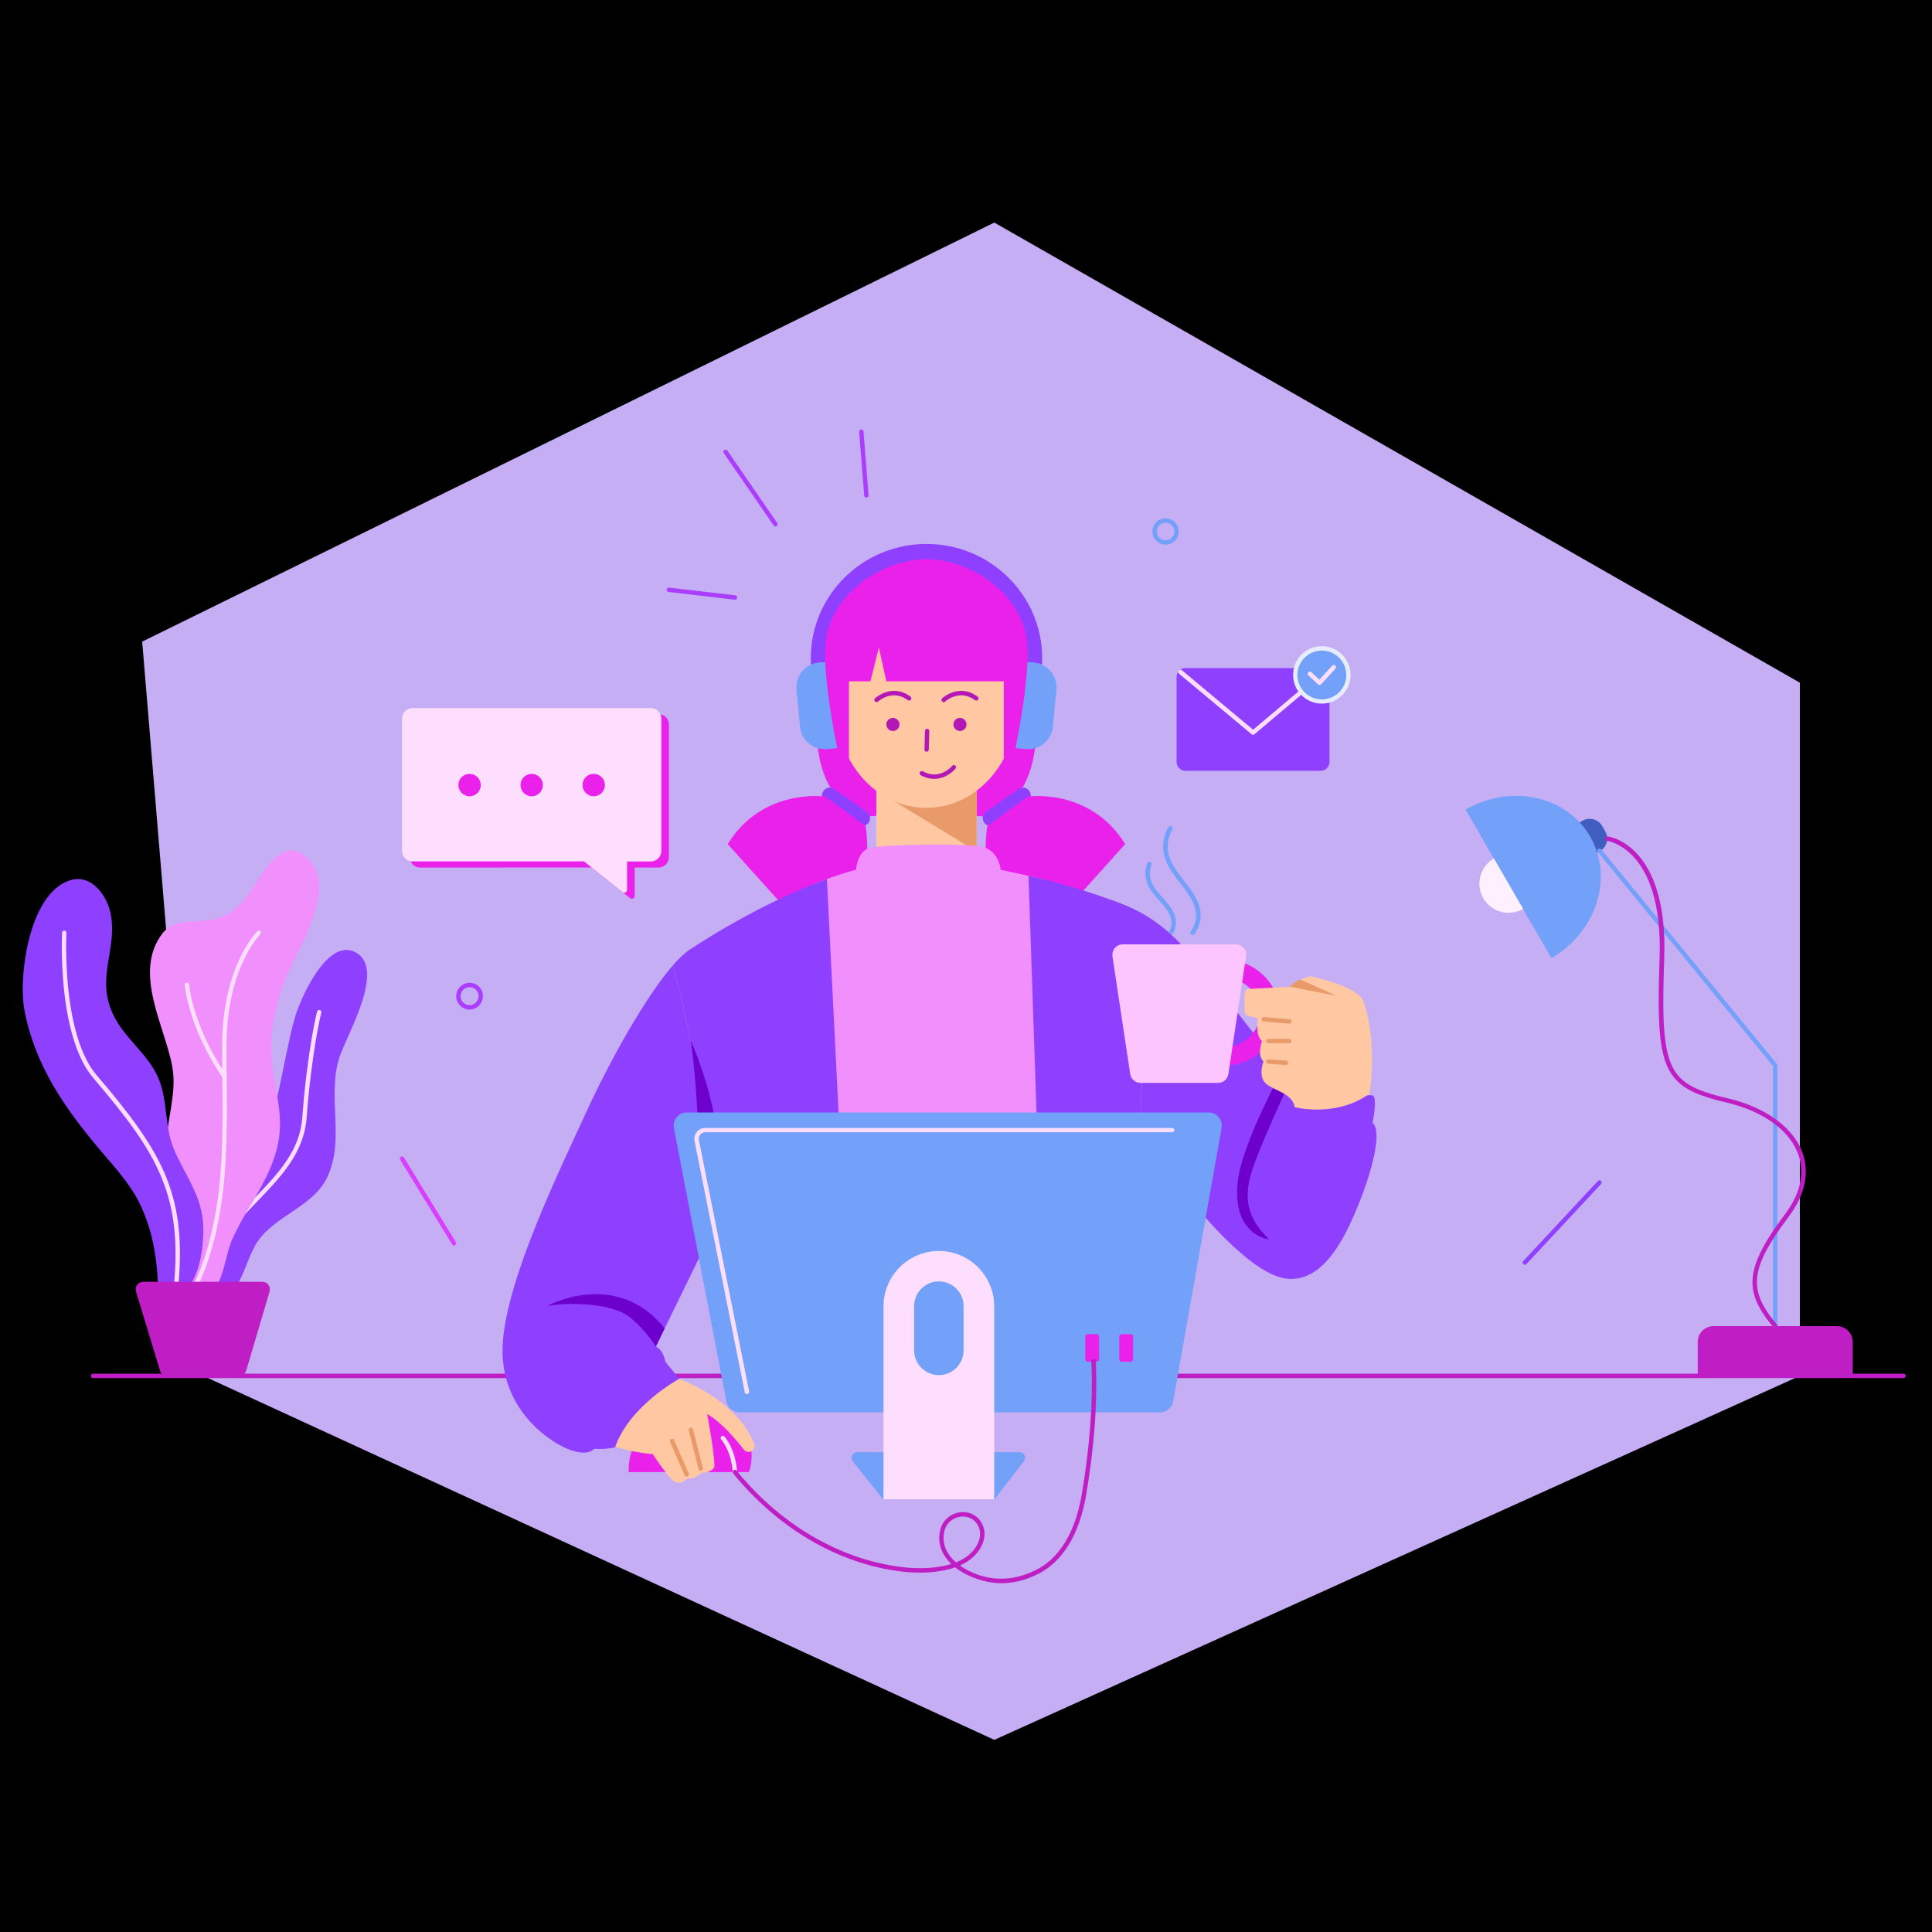<?xml version="1.0" encoding="utf-8"?>
<!-- Generator: Adobe Illustrator 26.0.2, SVG Export Plug-In . SVG Version: 6.00 Build 0)  -->
<svg version="1.1" id="Layer_1" xmlns="http://www.w3.org/2000/svg" xmlns:xlink="http://www.w3.org/1999/xlink" x="0px" y="0px"
	 viewBox="0 0 2000 2000" style="enable-background:new 0 0 2000 2000;" xml:space="preserve">
<style type="text/css">
	.st0{fill-rule:evenodd;clip-rule:evenodd;}
	.st1{fill-rule:evenodd;clip-rule:evenodd;fill:#C6AEF4;}
	.st2{fill-rule:evenodd;clip-rule:evenodd;fill:#EA21EA;}
	.st3{fill-rule:evenodd;clip-rule:evenodd;fill:#8F40FF;}
	.st4{fill:#FFC8A3;}
	.st5{fill-rule:evenodd;clip-rule:evenodd;fill:#E89B68;}
	.st6{fill-rule:evenodd;clip-rule:evenodd;fill:#73A0F9;}
	.st7{fill-rule:evenodd;clip-rule:evenodd;fill:#B318B7;}
	.st8{fill:#B318B7;}
	.st9{fill-rule:evenodd;clip-rule:evenodd;fill:#BF1EC4;}
	.st10{fill-rule:evenodd;clip-rule:evenodd;fill:#F190FC;}
	.st11{fill-rule:evenodd;clip-rule:evenodd;fill:#FEDEFF;}
	.st12{fill:#EA21EA;}
	.st13{fill-rule:evenodd;clip-rule:evenodd;fill:#405EBF;}
	.st14{fill-rule:evenodd;clip-rule:evenodd;fill:#FEF0FF;}
	.st15{fill-rule:evenodd;clip-rule:evenodd;fill:#FFC8A3;}
	.st16{fill-rule:evenodd;clip-rule:evenodd;fill:#6D00CC;}
	.st17{fill-rule:evenodd;clip-rule:evenodd;fill:#D93EFF;}
	.st18{fill-rule:evenodd;clip-rule:evenodd;fill:#AB3DFF;}
	.st19{fill:#73A0F9;}
	.st20{fill-rule:evenodd;clip-rule:evenodd;fill:#E7ECFF;}
	.st21{fill-rule:evenodd;clip-rule:evenodd;fill:#FCC5FF;}
</style>
<rect id="BG" class="st0" width="2000" height="2000"/>
<path class="st1" d="M1029.3,230.4l833.9,476.3v717.6l-833.9,376.8l-818.9-376.8l-63.2-760.1L1029.3,230.4z"/>
<path class="st2" d="M848.9,731c0,0-11.5,44.1,10.1,83.4l39.7,30.7c0,0,44.2-1.1,69.7-21.7L848.9,731z"/>
<path class="st3" d="M899.2,851.6c2.6-3.6,1.7-8.7-2-11.3c-8.9-6.3-24.6-17.3-33.5-23.5c-3.7-2.6-8.7-1.7-11.3,2
	c-2.6,3.7-1.7,8.7,2,11.3c8.9,6.3,24.6,17.3,33.5,23.5C891.6,856.1,896.6,855.3,899.2,851.6z"/>
<path class="st2" d="M854.2,824.6c0,0-64.6-9.5-100.9,49.2l92.6,102.9c0,0,62.9-35.7,50.2-121.6L854.2,824.6z"/>
<path class="st2" d="M1069.2,731c0,0,11.5,44.1-10.1,83.4l-41.4,30.7c0,0-42.4-1.1-68-21.7L1069.2,731z"/>
<path class="st3" d="M1018.8,851.6c-2.6-3.6-1.7-8.7,2-11.3c8.9-6.3,24.6-17.3,33.5-23.5c3.7-2.6,8.7-1.7,11.3,2
	c2.6,3.7,1.7,8.7-2,11.3c-8.9,6.3-24.6,17.3-33.5,23.5C1026.5,856.1,1021.4,855.3,1018.8,851.6z"/>
<path class="st2" d="M1063.9,824.6c0,0,64.6-9.5,100.9,49.2l-92.6,102.9c0,0-62.9-35.7-50.2-121.6L1063.9,824.6z"/>
<path class="st4" d="M1010.9,799.3H907.2v82.1h103.8V799.3z"/>
<path class="st5" d="M925.2,829.2l85.8-10.6v62.8L925.2,829.2z"/>
<path class="st4" d="M959,836.3c51.7,0,93.5-47.2,93.5-105.3c0-58.2-41.9-105.3-93.5-105.3c-51.7,0-93.5,47.2-93.5,105.3
	C865.5,789.1,907.4,836.3,959,836.3z"/>
<path class="st3" d="M839.5,688.3c-0.1-2.3-0.2-4.5-0.2-6.8c0-65.4,53.7-118.4,119.8-118.4c66.1,0,119.8,53,119.8,118.4
	c0,2.3-0.1,4.5-0.2,6.8c-2.5-1.2-5.3-1.9-8.2-2.2l-11.6-1.1l0.1-3.5c0-54.5-44.7-98.7-99.9-98.7c-55.1,0-99.8,44.2-99.8,98.7
	l0.1,3.5l-11.6,1.1C844.8,686.4,842,687.1,839.5,688.3z"/>
<path class="st6" d="M864.6,684.4c0,0-7.9,0.8-16.9,1.6c-14.2,1.3-24.5,13.9-23.2,28c1.1,12,2.5,26.3,3.7,38.3
	c1.4,14.2,13.9,24.5,28.1,23.2c9-0.9,16.9-1.6,16.9-1.6L864.6,684.4z"/>
<path class="st6" d="M1053.5,684.4c0,0,7.9,0.8,16.9,1.6c14.2,1.3,24.5,13.9,23.2,28c-1.1,12-2.5,26.3-3.7,38.3
	c-1.4,14.2-13.9,24.5-28.1,23.2c-9-0.9-16.9-1.6-16.9-1.6L1053.5,684.4z"/>
<path class="st7" d="M957.5,756.7l-0.5,19.2c0,1.2,1,2.3,2.2,2.3c1.2,0,2.3-1,2.3-2.2l0.5-19.2c0-1.3-1-2.3-2.2-2.3
	C958.5,754.5,957.5,755.5,957.5,756.7z"/>
<path class="st7" d="M908.9,726.3c0,0,14.5-13.6,30.9-1.5c1,0.7,2.4,0.5,3.2-0.5c0.7-1,0.5-2.4-0.5-3.2
	c-19.5-14.3-36.7,1.8-36.7,1.8c-0.9,0.9-1,2.3-0.1,3.2C906.6,727.1,908,727.1,908.9,726.3z"/>
<path class="st7" d="M978.4,726.3c0,0,14.5-13.6,30.9-1.5c1,0.7,2.4,0.5,3.2-0.5c0.7-1,0.5-2.4-0.5-3.2
	c-19.5-14.3-36.7,1.8-36.7,1.8c-0.9,0.9-1,2.3-0.1,3.2C976.1,727.1,977.5,727.1,978.4,726.3z"/>
<path class="st7" d="M985.7,792.8c0,0-12.5,15.4-30.4,5.7c-1.1-0.6-2.5-0.2-3.1,0.9c-0.6,1.1-0.1,2.5,0.9,3.1
	c21.3,11.5,36.1-6.9,36.1-6.9c0.8-1,0.6-2.4-0.4-3.2C987.9,791.7,986.5,791.8,985.7,792.8z"/>
<path class="st8" d="M927.2,756.1c3.4-1.6,4.9-5.6,3.3-9c-1.6-3.4-5.6-4.9-9-3.3c-3.4,1.6-4.9,5.6-3.3,9
	C919.7,756.2,923.8,757.7,927.2,756.1z"/>
<path class="st8" d="M996.6,756.1c3.4-1.6,4.9-5.6,3.3-9c-1.6-3.4-5.6-4.9-9-3.3c-3.4,1.6-4.9,5.6-3.3,9
	C989.2,756.2,993.2,757.7,996.6,756.1z"/>
<path class="st2" d="M917.5,705.3l-7.7-34.9l-8.7,34.9h-22.3v122.6c0,0-26.6-102.2-24.5-157.5c2-50.9,52.6-88.1,98.7-91.3v-0.1
	c2-0.1,10-0.1,11.9,0v0.1c46.2,3.2,96.8,40.4,98.7,91.3c2.1,55.3-24.5,157.5-24.5,157.5V705.3H917.5z"/>
<path class="st9" d="M96.4,1426.6h1874.1c1.2,0,2.3-1,2.3-2.3c0-1.3-1-2.3-2.3-2.3H96.4c-1.3,0-2.3,1-2.3,2.3
	C94.1,1425.6,95.1,1426.6,96.4,1426.6z"/>
<path class="st10" d="M886.2,900.4c0,0,0.9-19.3,14.5-22.7c13.6-3.3,105.4-5.6,119.6,0c14.2,5.7,15.6,22.7,15.6,22.7
	s24.7,5.2,46.7,10.3l18.6,279.4H851l-7.9-275.3C843.1,914.7,872,903.6,886.2,900.4z"/>
<path class="st3" d="M1180.9,1216.5c-4.8-118.1,13.1-196.3,34.2-246.5c-12.8-12.4-31.3-26.1-56.7-35.5
	c-56.1-20.7-93.7-27.8-93.7-27.8l9.6,283.4L1180.9,1216.5z"/>
<path class="st3" d="M696.5,999.4c6.4-7.3,12.5-13.1,18-16.7C794.1,930.6,856,910,856,910l14,280.1l-121.9,62.3l-10.5,21.6
	C734.8,1149.1,707.1,1037.7,696.5,999.4z"/>
<path class="st2" d="M435,898.1c-2.9,0-5.7-1.2-7.7-3.2c-2-2-3.2-4.8-3.2-7.7c0-29,0-108,0-137.1c0-2.8,1.1-5.7,3.2-7.7
	c2-2,4.8-3.1,7.7-3.1c43.3,0,203.3,0,246.6,0c2.9,0,5.7,1.1,7.7,3.1c2,2,3.2,4.9,3.2,7.7c0,29.1,0,108.1,0,137.1
	c0,2.9-1.1,5.7-3.2,7.7c-2,2-4.8,3.2-7.7,3.2c-10.4,0-24.6,0-24.6,0s0,19.3,0,29.4c0,1.1-0.6,2.1-1.7,2.6c-1,0.5-2.2,0.4-3.1-0.4
	c-11.5-9.2-39.8-31.7-39.8-31.7S475.1,898.1,435,898.1z"/>
<path class="st11" d="M427.1,891.8c-2.9,0-5.7-1.2-7.7-3.2c-2-2-3.2-4.8-3.2-7.7c0-29,0-108,0-137.1c0-2.8,1.1-5.7,3.2-7.7
	c2-2,4.8-3.1,7.7-3.1c43.3,0,203.3,0,246.6,0c2.9,0,5.7,1.1,7.7,3.1c2,2,3.2,4.9,3.2,7.7c0,29.1,0,108.1,0,137.1
	c0,2.9-1.1,5.7-3.2,7.7c-2,2-4.8,3.2-7.7,3.2c-10.4,0-24.6,0-24.6,0s0,19.2,0,29.4c0,1.1-0.6,2.1-1.7,2.6c-1,0.5-2.2,0.4-3.1-0.4
	c-11.5-9.1-39.8-31.7-39.8-31.7H427.1z"/>
<path class="st12" d="M486.1,824.3c6.4,0,11.6-5.2,11.6-11.6c0-6.4-5.2-11.6-11.6-11.6c-6.4,0-11.6,5.2-11.6,11.6
	C474.6,819.1,479.8,824.3,486.1,824.3z"/>
<path class="st12" d="M550.4,824.3c6.4,0,11.6-5.2,11.6-11.6c0-6.4-5.2-11.6-11.6-11.6c-6.4,0-11.6,5.2-11.6,11.6
	C538.8,819.1,544,824.3,550.4,824.3z"/>
<path class="st12" d="M614.6,824.3c6.4,0,11.6-5.2,11.6-11.6c0-6.4-5.2-11.6-11.6-11.6c-6.4,0-11.6,5.2-11.6,11.6
	C603,819.1,608.2,824.3,614.6,824.3z"/>
<path class="st13" d="M1647.6,886.2c0,0,4.1-2.3,8.6-5c7.2-4.2,9.7-13.4,5.5-20.7c-1-1.7-2-3.5-3-5.3c-4.2-7.3-13.4-9.7-20.7-5.5
	c-4.6,2.7-8.6,5-8.6,5L1647.6,886.2z"/>
<path class="st9" d="M1917.9,1389.1c0-9-7.3-16.3-16.3-16.3c-30.8,0-97,0-127.8,0c-9,0-16.3,7.3-16.3,16.3v35.2h160.5
	C1917.9,1424.3,1917.9,1404.2,1917.9,1389.1z"/>
<path class="st6" d="M1839.9,1372.8v-269.9c0-0.6-0.2-1.1-0.5-1.5l-181.8-222.2c-0.8-1-2.2-1.2-3.2-0.4c-1,0.8-1.1,2.2-0.3,3.2
	l181.3,221.6v269.1c0,1.2,1,2.2,2.3,2.2C1838.9,1375,1839.9,1374,1839.9,1372.8z"/>
<path class="st6" d="M1606,991.8c46.7-27,64.7-83.3,40.2-125.7c-24.5-42.5-82.3-55-129-28L1606,991.8z"/>
<path class="st14" d="M1576.7,940.9c-14.4,8.3-32.9,3.4-41.2-11c-8.3-14.4-3.4-32.8,11-41.2L1576.7,940.9z"/>
<path class="st9" d="M1663.5,870.4c0,0,58.4,7.2,54.5,121.3c-1.5,42.2-1.5,71.2,2.1,91.8c2.5,14.2,6.6,24.4,13.1,32.2
	c10.6,12.9,27.6,19.4,54.2,25.7c38,8.9,66.9,29.3,75,56.2c5.3,17.7,1.5,38-14.6,59.4c-25.5,33.9-35.7,56-33.3,76.1
	c1.6,13.5,9,26.3,21.6,41.2c0.8,0.9,2.2,1.1,3.2,0.3c1-0.8,1.1-2.3,0.3-3.2c-11.9-14.1-19-26.1-20.5-38.9
	c-2.3-19.3,7.9-40.2,32.4-72.8c17.2-22.8,21.1-44.6,15.4-63.5c-8.5-28-38.4-49.8-78.3-59.2c-25.3-6-41.6-11.8-51.8-24.1
	c-7.5-9.2-11.6-22-13.5-40.9c-2-19.5-1.7-45.2-0.5-80.1c2.1-59.2-12.5-90.6-27.3-107.2c-15.3-17.1-31.2-18.8-31.2-18.8
	c-1.2-0.1-2.4,0.7-2.5,2C1661.4,869.2,1662.3,870.2,1663.5,870.4z"/>
<path class="st2" d="M650.7,1523.9h124.5c0,0,19.3-45.6-41.4-67.6C697.4,1443,650.3,1473.8,650.7,1523.9z"/>
<path class="st15" d="M698.1,1425.6c0,0,64,20.9,82.6,69.2c1,2.6,0,5.6-2.3,7.2c0,0,0,0,0,0c-2.8,1.8-6.5,1.2-8.5-1.5
	c-6.9-9-22.8-28.3-37.9-36.6c0,0,6.5,32.8,7.6,52.8c0.1,2-0.9,3.8-2.6,4.9c-2.5,1.6-6.4,3.4-10.5,3c0,0-7.9,7.9-14.4,5.6
	c0,0-4.9,5.5-11.4,4.7c-6.5-1-24.9-29.6-24.9-29.6s-28-2-46.8-11C629,1494.2,630.3,1427.1,698.1,1425.6z"/>
<path class="st11" d="M746.6,1490.1c0,0,10.7,11.9,11.9,34c0.1,1.2,1.1,2.2,2.4,2.1c1.3-0.1,2.2-1.1,2.1-2.4
	c-1.4-24-13.1-36.8-13.1-36.8c-0.8-1-2.3-1-3.2-0.1C745.8,1487.8,745.7,1489.1,746.6,1490.1z"/>
<path class="st3" d="M696.5,999.4c10.6,38.3,38.2,149.7,41,274.5L678.9,1394c0,0,7.2,2,10,15.9l14.3,17.4c0,0-51.4,27.6-66.5,71
	c0,0-10.5,2.4-21.5,1.5c0,0-6.5,8.9-27.9,0c-21.4-8.9-72-44-66.7-111.5c5.3-67.6,58.7-176.8,86.1-236.7
	C629.2,1102.4,666.8,1033.6,696.5,999.4z"/>
<path class="st16" d="M678.9,1394c0,0-8-14.2-25.8-29.5c-17.8-15.3-60.6-16.8-86.5-12.7c0,0,71.5-39.1,121.5,23.4L678.9,1394z"/>
<path class="st16" d="M714.9,1076.6c0,0,22.5,50.2,26.8,95.7h-18.9C722.8,1172.4,721.1,1116.5,714.9,1076.6z"/>
<path class="st5" d="M713,1480.8l10.1,40c0.3,1.2,1.5,2,2.8,1.7c1.2-0.4,2-1.6,1.7-2.8l-10.2-40c-0.3-1.2-1.5-2-2.8-1.7
	C713.4,1478.4,712.6,1479.6,713,1480.8z"/>
<path class="st5" d="M693.6,1492.6l15.1,34.7c0.5,1.2,1.8,1.7,3,1.2c1.2-0.5,1.7-1.8,1.2-3l-15-34.7c-0.5-1.2-1.9-1.7-3-1.2
	C693.7,1490.1,693.1,1491.4,693.6,1492.6z"/>
<path class="st17" d="M414.3,1200.6l53.8,87.7c0.7,1.1,2.1,1.4,3.1,0.7c1.1-0.7,1.4-2,0.7-3.1l-53.8-87.7c-0.7-1-2.1-1.4-3.1-0.7
	C413.9,1198.1,413.6,1199.5,414.3,1200.6z"/>
<path class="st18" d="M486.1,1017.4c-7.6,0-13.8,6.2-13.8,13.8c0,7.6,6.2,13.9,13.8,13.9c7.6,0,13.8-6.3,13.8-13.9
	C500,1023.5,493.8,1017.4,486.1,1017.4z M486.1,1021.9c5.1,0,9.3,4.2,9.3,9.3c0,5.2-4.2,9.3-9.3,9.3s-9.3-4.1-9.3-9.3
	C476.9,1026.1,481,1021.9,486.1,1021.9z"/>
<path class="st6" d="M1206.6,536.6c-7.5,0-13.6,6-13.6,13.6c0,7.5,6.1,13.6,13.6,13.6c7.5,0,13.6-6.1,13.6-13.6
	C1220.2,542.6,1214.1,536.6,1206.6,536.6z M1206.6,541.1c5,0,9.1,4.1,9.1,9.1c0,5-4.1,9.1-9.1,9.1c-5,0-9.1-4.1-9.1-9.1
	C1197.5,545.1,1201.6,541.1,1206.6,541.1z"/>
<path class="st3" d="M1580.2,1308.5l77.2-82.8c0.9-0.9,0.8-2.4-0.1-3.2c-0.9-0.9-2.3-0.8-3.2,0.1l-77.2,82.8
	c-0.9,0.9-0.8,2.3,0.1,3.2C1578,1309.6,1579.4,1309.5,1580.2,1308.5z"/>
<path class="st18" d="M749.3,469.1l51.5,74.8c0.7,1.1,2.1,1.3,3.2,0.7c1-0.7,1.3-2.2,0.6-3.2L753,466.5c-0.7-1-2.1-1.3-3.2-0.6
	C748.8,466.6,748.5,468,749.3,469.1z"/>
<path class="st18" d="M889.4,447.1l5.2,65.9c0.1,1.3,1.2,2.2,2.4,2.1c1.2-0.1,2.2-1.2,2.1-2.5l-5.2-65.9c-0.1-1.2-1.2-2.2-2.4-2.1
	C890.2,444.8,889.3,445.9,889.4,447.1z"/>
<path class="st18" d="M692.2,612.8l68.4,8c1.2,0.1,2.4-0.7,2.5-2c0.1-1.2-0.7-2.4-2-2.5l-68.4-8c-1.2-0.1-2.4,0.7-2.5,2
	C690,611.5,690.9,612.6,692.2,612.8z"/>
<path class="st3" d="M1376.3,700.8c0-5.1-4.1-9.2-9.2-9.2c-28,0-111.9,0-139.9,0c-5.1,0-9.2,4.1-9.2,9.2c0,20.1,0,67.8,0,87.9
	c0,5.1,4.1,9.2,9.2,9.2c28,0,111.9,0,139.9,0c5.1,0,9.2-4.1,9.2-9.2C1376.3,768.6,1376.3,720.9,1376.3,700.8z"/>
<path class="st11" d="M1220.6,697.5l75.1,62.6c0.8,0.7,2.1,0.7,2.9,0l76.3-64.3c1-0.8,1.1-2.3,0.3-3.2c-0.8-0.9-2.2-1.1-3.2-0.3
	l-74.8,63.1l-73.6-61.5c-1-0.8-2.4-0.7-3.2,0.3C1219.5,695.2,1219.6,696.7,1220.6,697.5z"/>
<path class="st19" d="M1368.4,726.3c15.2,0,27.5-12.3,27.5-27.5c0-15.2-12.3-27.5-27.5-27.5c-15.2,0-27.5,12.3-27.5,27.5
	C1340.8,713.9,1353.2,726.3,1368.4,726.3z"/>
<path class="st20" d="M1368.4,668.9c-16.5,0-29.8,13.3-29.8,29.8c0,16.4,13.3,29.7,29.8,29.7c16.4,0,29.7-13.3,29.7-29.7
	C1398.1,682.3,1384.8,668.9,1368.4,668.9z M1368.4,673.5c13.9,0,25.3,11.3,25.3,25.3c0,13.9-11.4,25.2-25.3,25.2
	c-14,0-25.3-11.3-25.3-25.2C1343.1,684.8,1354.4,673.5,1368.4,673.5z"/>
<path class="st11" d="M1354.4,699.1l9.9,9.3c0.4,0.4,1,0.7,1.7,0.7c0.6-0.1,1.2-0.3,1.6-0.7l14.8-16.2c0.8-0.9,0.8-2.4-0.1-3.2
	c-0.9-0.9-2.4-0.8-3.2,0.1l-13.3,14.5l-8.2-7.7c-0.9-0.9-2.3-0.9-3.2,0.1C1353.4,696.8,1353.5,698.2,1354.4,699.1z"/>
<path class="st3" d="M208.2,1353.2c-2.9-42.6,5.7-69.3,27.1-106.4c11.9-20.7,26.1-39.6,35.7-61.6c18.3-41.9,21.9-86.7,33.8-130.3
	c5.3-19.5,33.1-83.4,62.2-69.6c34.3,16.2-9.1,87.5-16.1,110.7c-12.4,41.2,7,85.5-13.2,124.7c-14.7,28.5-52.3,37.7-70.8,64.2
	C251.6,1306.7,248.5,1355,208.2,1353.2z"/>
<path class="st11" d="M328.2,1047.3c0,0-10.1,40-15.3,109.8c-2.5,34.1-25.1,58-48.5,82.2c-24.1,24.9-49.1,50.3-56,87.2
	c-0.2,1.2,0.6,2.4,1.8,2.6c1.2,0.2,2.4-0.6,2.6-1.8c6.7-35.9,31.3-60.5,54.8-84.9c24.2-25.1,47.1-49.8,49.8-85.1
	c5.2-69.2,15.2-109,15.2-109c0.3-1.2-0.4-2.4-1.6-2.8C329.7,1045.3,328.5,1046.1,328.2,1047.3z"/>
<path class="st10" d="M180.1,1347.3c5.2-30.6,8.2-51.6,4.6-82.8c-2.9-25.1-11.4-49.3-12.3-74.7c-1-28.4,11-56.2,6.1-84.6
	c-7.2-42.1-41.4-97.8-10.6-138.6c13.9-18.5,40.4-9.5,59.6-16.7c10.3-3.8,19.2-10.8,26.1-19.3c13.9-17.1,39.6-76.6,69.3-36.7
	c25,33.6-20,95.1-30.9,128.7c-8.5,26-13.6,52.6-10.2,80c3.1,25.1,10.7,49.5,7.1,74.9c-5.5,39.5-32.2,69.5-48.2,104.7
	C228.5,1309.3,233.2,1357.6,180.1,1347.3z"/>
<path class="st11" d="M266.4,964c0,0-35.9,35.1-36.4,116.9c-0.5,80.3,8.9,184.2-38.5,266.7c-0.6,1.1-0.2,2.5,0.8,3.1
	c1.1,0.6,2.5,0.2,3.1-0.9c47.7-83.2,38.6-187.9,39.1-268.9c0.5-79.6,35-113.8,35-113.8c0.9-0.9,0.9-2.3,0-3.2
	C268.8,963.2,267.3,963.2,266.4,964z"/>
<path class="st11" d="M191.3,1019.6c0,0,2.8,42.3,39.3,96.3c0.7,1,2.1,1.3,3.2,0.6c1-0.7,1.3-2.1,0.6-3.1
	c-35.7-52.8-38.6-94-38.6-94c-0.1-1.2-1.2-2.2-2.4-2.1C192.1,1017.3,191.2,1018.4,191.3,1019.6z"/>
<path class="st3" d="M163.8,1347.3c0.2-35.9-3.9-71.8-20.6-104.2c-10.4-20-26.1-36.5-40.5-53.7c-36.5-43.4-66.9-87.4-77.5-144.2
	c-6.5-35,5.4-125.7,51-134.8c19.2-3.8,34,16.8,37.8,33c9.1,38.7-16.5,68.6,4.2,109c11.8,23.2,34.6,38.7,45.3,62.6
	c10.5,23.6,6.5,50.5,16.4,74.3c10.7,25.6,27.9,46.8,30.2,75.5C212.2,1288.7,206.7,1350.5,163.8,1347.3z"/>
<path class="st11" d="M64.3,965.6c0,0-2,38.1,4.5,78c4.4,26.9,12.7,54.7,27.9,72.5c68.2,79.8,93.4,123.1,82.6,222.4
	c-0.1,1.2,0.8,2.3,2,2.5c1.2,0.1,2.4-0.7,2.5-2c11-100.8-14.4-144.8-83.7-225.9c-14.7-17.2-22.6-44.2-26.9-70.3
	c-6.4-39.4-4.5-77.1-4.5-77.1c0.1-1.2-0.9-2.3-2.1-2.4C65.4,963.3,64.3,964.3,64.3,965.6z"/>
<path class="st9" d="M279.1,1337c0.7-2.4,0.2-4.9-1.2-6.9c-1.5-2-3.8-3.2-6.3-3.2H148.3c-2.5,0-4.8,1.2-6.3,3.2
	c-1.5,2-1.9,4.6-1.2,7c6.2,20.4,20,65.9,24.8,81.7c1,3.3,4.1,5.6,7.5,5.6c15.7,0,58.6,0,74.3,0c3.5,0,6.5-2.2,7.5-5.6
	C259.6,1402.9,273.1,1357.4,279.1,1337z"/>
<path class="st3" d="M1239,1236.3l-1.4,11.9c0,0,55.6,70.2,93.2,75.3c37.5,5.2,60.3-39,75-75.3c14.7-36.3,25.3-76.4,15.1-86
	c0,0,5.4-26,0-28.4h-73.1l-92.1-118c0,0-24.3-30-40.6-45.8c-21.1,50.2-38.9,128.4-34.2,246.5l50.4,12.5
	C1232.3,1229.8,1235.1,1232.7,1239,1236.3z"/>
<path class="st16" d="M1331.3,1128.1c0,0-27.1,58.6-35.1,83.3c-11.5,35.2,0.1,53.9,17.3,71.5c0,0-38.9-4.1-32.1-60.7
	c4.4-36.2,39.9-102.7,39.9-102.7L1331.3,1128.1z"/>
<path class="st2" d="M1266,993c32.3,0,58.5,24.7,58.5,55.1c0,30.4-26.2,55.1-58.5,55.1c-32.3,0-58.5-24.7-58.5-55.1
	C1207.5,1017.7,1233.7,993,1266,993z M1266,1011.8c21.3,0,38.5,16.3,38.5,36.3c0,20-17.3,36.3-38.5,36.3
	c-21.3,0-38.5-16.3-38.5-36.3C1227.5,1028.1,1244.7,1011.8,1266,1011.8z"/>
<path class="st6" d="M1209.5,856.3c-7.5,13.2-7.1,27,0,40.2c5.5,10.1,13.9,19.1,20.2,28.5c5.9,8.7,10.1,17.8,7.8,28.7
	c-0.8,3.6-2.5,7.2-4.8,10.6c-0.7,1.1-0.5,2.5,0.6,3.2c1,0.7,2.4,0.4,3.2-0.6c2.7-3.9,4.6-8,5.6-12.2c2.7-12.2-1.8-22.4-8.4-32.2
	c-6.3-9.2-14.5-18.1-20-28.1c-6.3-11.7-6.7-24.1,0-35.8c0.6-1.1,0.2-2.5-0.8-3.1C1211.5,854.8,1210.1,855.2,1209.5,856.3z"/>
<path class="st6" d="M1187.7,893.6c-3.7,9.2-2.4,18.6,3.2,27.2c4.2,6.5,10.1,12.1,14.8,18c4.3,5.4,7.5,11,6.9,18.2
	c-0.2,2.3-0.9,4.7-2.1,6.9c-0.6,1.1-0.1,2.5,1,3s2.5,0.1,3.1-1c1.4-2.8,2.3-5.7,2.6-8.6c0.7-8.3-2.9-15.1-7.9-21.4
	c-4.6-5.8-10.4-11.3-14.5-17.7c-4.7-7.2-5.9-15.2-2.8-23c0.5-1.2-0.1-2.5-1.3-3C1189.5,891.8,1188.1,892.4,1187.7,893.6z"/>
<path class="st15" d="M1340.3,1146.2c0,0,43,11,77.5-14.1c0,0,8.7-53-6.7-96c-5.5-15.3-55-25.6-55-25.6s-15.4,4.6-21.2,11
	c0,0-29.9,1.5-41.7,2.2c-2.7,0.1-4.8,2.3-4.8,5c0,5.2,0,13.1,0,17.9c0,2.2,1.5,4.3,3.7,4.9c4.1,1.2,10.2,2.8,10.2,2.8
	s-3.4,17.8,4.2,23.4c0,0-5.7,14.3,1.5,21.1c0,0-6.2,15.3,2.6,23C1319.3,1129.5,1337.5,1131.1,1340.3,1146.2z"/>
<path class="st5" d="M1334.9,1021.4l48.4,9.4l-37-16.8C1346.3,1014.1,1340.8,1015.5,1334.9,1021.4z"/>
<path class="st21" d="M1289.9,989.9c0.5-3.1-0.4-6.2-2.5-8.6c-2-2.4-5-3.7-8.1-3.7c-26.9,0-90.2,0-117.1,0c-3.1,0-6.1,1.4-8.1,3.7
	c-2,2.4-2.9,5.5-2.5,8.6c4.3,28.2,14.6,97.2,18.4,122c0.8,5.2,5.3,9.1,10.6,9.1c18.8,0,61.6,0,80.4,0c5.3,0,9.8-3.9,10.6-9.1
	C1275.4,1087,1285.7,1018.1,1289.9,989.9z"/>
<path class="st5" d="M1307.9,1057.5l26.6,2.2c1.2,0.1,2.3-0.9,2.5-2.1c0.1-1.2-0.8-2.3-2.1-2.5l-26.6-2.2c-1.2-0.1-2.3,0.8-2.4,2
	C1305.7,1056.3,1306.7,1057.4,1307.9,1057.5z"/>
<path class="st5" d="M1312.9,1079.9h21.7c1.3,0,2.3-1,2.3-2.3c0-1.2-1-2.2-2.3-2.2h-21.7c-1.3,0-2.3,1-2.3,2.2
	C1310.6,1078.9,1311.6,1079.9,1312.9,1079.9z"/>
<path class="st5" d="M1312.7,1101.1l18.3,1.4c1.2,0.1,2.3-0.8,2.5-2c0.1-1.3-0.9-2.4-2.1-2.5l-18.3-1.4c-1.2-0.1-2.3,0.8-2.5,2
	C1310.5,1099.9,1311.4,1101,1312.7,1101.1z"/>
<path class="st6" d="M1060,1512.7c1.4-1.7,1.6-4.1,0.6-6.2c-1-2-3-3.2-5.2-3.2c-34.4,0-133.5,0-168.1,0c-2.2,0-4.3,1.2-5.2,3.3
	c-1,2-0.7,4.4,0.7,6.2c11.3,14.2,31.4,39.3,31.4,39.3h115.3C1029.4,1552.1,1049,1526.8,1060,1512.7z"/>
<path class="st6" d="M1264.6,1167.5c0.7-3.9-0.4-8-3-11.1c-2.6-3.1-6.4-4.8-10.4-4.8c-82.5,0-457.2,0-540.3,0c-4,0-7.9,1.8-10.4,4.9
	c-2.6,3.2-3.6,7.2-2.9,11.1c10.6,55.3,45.5,236.8,54.4,283.4c1.2,6.4,6.8,11,13.3,11h435.8c6.5,0,12.2-4.7,13.3-11.1
	C1222.8,1403.9,1254.9,1222.5,1264.6,1167.5z"/>
<path class="st11" d="M1029.2,1352.3c0-31.6-25.7-57.3-57.3-57.3c-31.6,0-57.3,25.7-57.3,57.3c0,75.8,0,199.8,0,199.8h114.6
	C1029.2,1552.1,1029.2,1428.1,1029.2,1352.3z"/>
<path class="st6" d="M997.5,1352.1c0-14.1-11.5-25.6-25.6-25.6c-14.1,0-25.6,11.5-25.6,25.6c0,14.1,0,31.7,0,45.8
	c0,14.1,11.5,25.6,25.6,25.6c14.1,0,25.6-11.5,25.6-25.6C997.5,1383.7,997.5,1366.2,997.5,1352.1z"/>
<path class="st2" d="M1137.8,1383.6c0-1.4-1.1-2.5-2.5-2.5c-2.6,0-6.7,0-9.3,0c-1.4,0-2.5,1.1-2.5,2.5c0,5.4,0,18.1,0,23.5
	c0,1.4,1.1,2.5,2.5,2.5c2.6,0,6.7,0,9.3,0c1.4,0,2.5-1.1,2.5-2.5C1137.8,1401.7,1137.8,1389,1137.8,1383.6z"/>
<path class="st2" d="M1173,1383.6c0-1.4-1.1-2.5-2.5-2.5c-2.6,0-6.7,0-9.3,0c-1.4,0-2.5,1.1-2.5,2.5c0,5.4,0,18.1,0,23.5
	c0,1.4,1.1,2.5,2.5,2.5c2.6,0,6.7,0,9.3,0c1.4,0,2.5-1.1,2.5-2.5C1173,1401.7,1173,1389,1173,1383.6z"/>
<path class="st9" d="M993.7,1620.6c9.5-4.2,17.4-10.6,22.2-19.8c3.2-6.2,4.5-14.2,1.9-20.8c-8.5-22.1-39.1-17.9-44.4,3.6
	c-3.4,13.6,1.4,25.1,10.1,34.1c0.4,0.4,0.9,0.9,1.3,1.3c-16,5-34.9,5-48.7,3.5c-69-7.6-130.7-47.2-173.6-100.1
	c-0.8-1-2.2-1.1-3.2-0.3c-1,0.8-1.1,2.2-0.3,3.2c43.6,53.7,106.4,94.1,176.6,101.8c15,1.6,35.8,1.5,52.9-4.5l0.3-0.1
	c12.8,10.1,30.7,15.8,44.8,16.4c14,0.5,27.1-2.8,39.7-8.9c32.2-15.5,46-51.1,51.4-84.3c7.4-44.6,11.8-91.8,9.6-137.1
	c-0.1-1.3-1.1-2.3-2.4-2.2c-1.2,0.1-2.2,1.1-2.2,2.4c2.2,45-2.2,91.8-9.5,136.1c-5.2,31.7-18,66-48.9,80.9
	c-11.9,5.7-24.3,8.9-37.5,8.4C1021.2,1634,1005.5,1629.1,993.7,1620.6z M989.6,1617.4c9.5-3.8,17.6-9.7,22.2-18.7
	c2.6-5.1,3.8-11.6,1.7-17.1c-6.8-17.7-31.5-14.2-35.8,3.1c-2.9,11.9,1.3,21.9,9,29.9C987.6,1615.6,988.6,1616.5,989.6,1617.4z"/>
<path class="st11" d="M1213.3,1167.7c0,0-410.4,0-483.3,0c-3.4,0-6.6,1.5-8.7,4.1c-2.2,2.6-3,6.1-2.3,9.4l52,260.2
	c0.2,1.2,1.4,2,2.7,1.7c1.2-0.2,2-1.5,1.8-2.7c0,0-41.9-209.8-52-260.2c-0.4-2,0.1-4.1,1.4-5.6c1.3-1.6,3.2-2.5,5.2-2.5h483.3
	c1.2,0,2.3-1,2.3-2.2C1215.6,1168.7,1214.6,1167.7,1213.3,1167.7z"/>
</svg>
